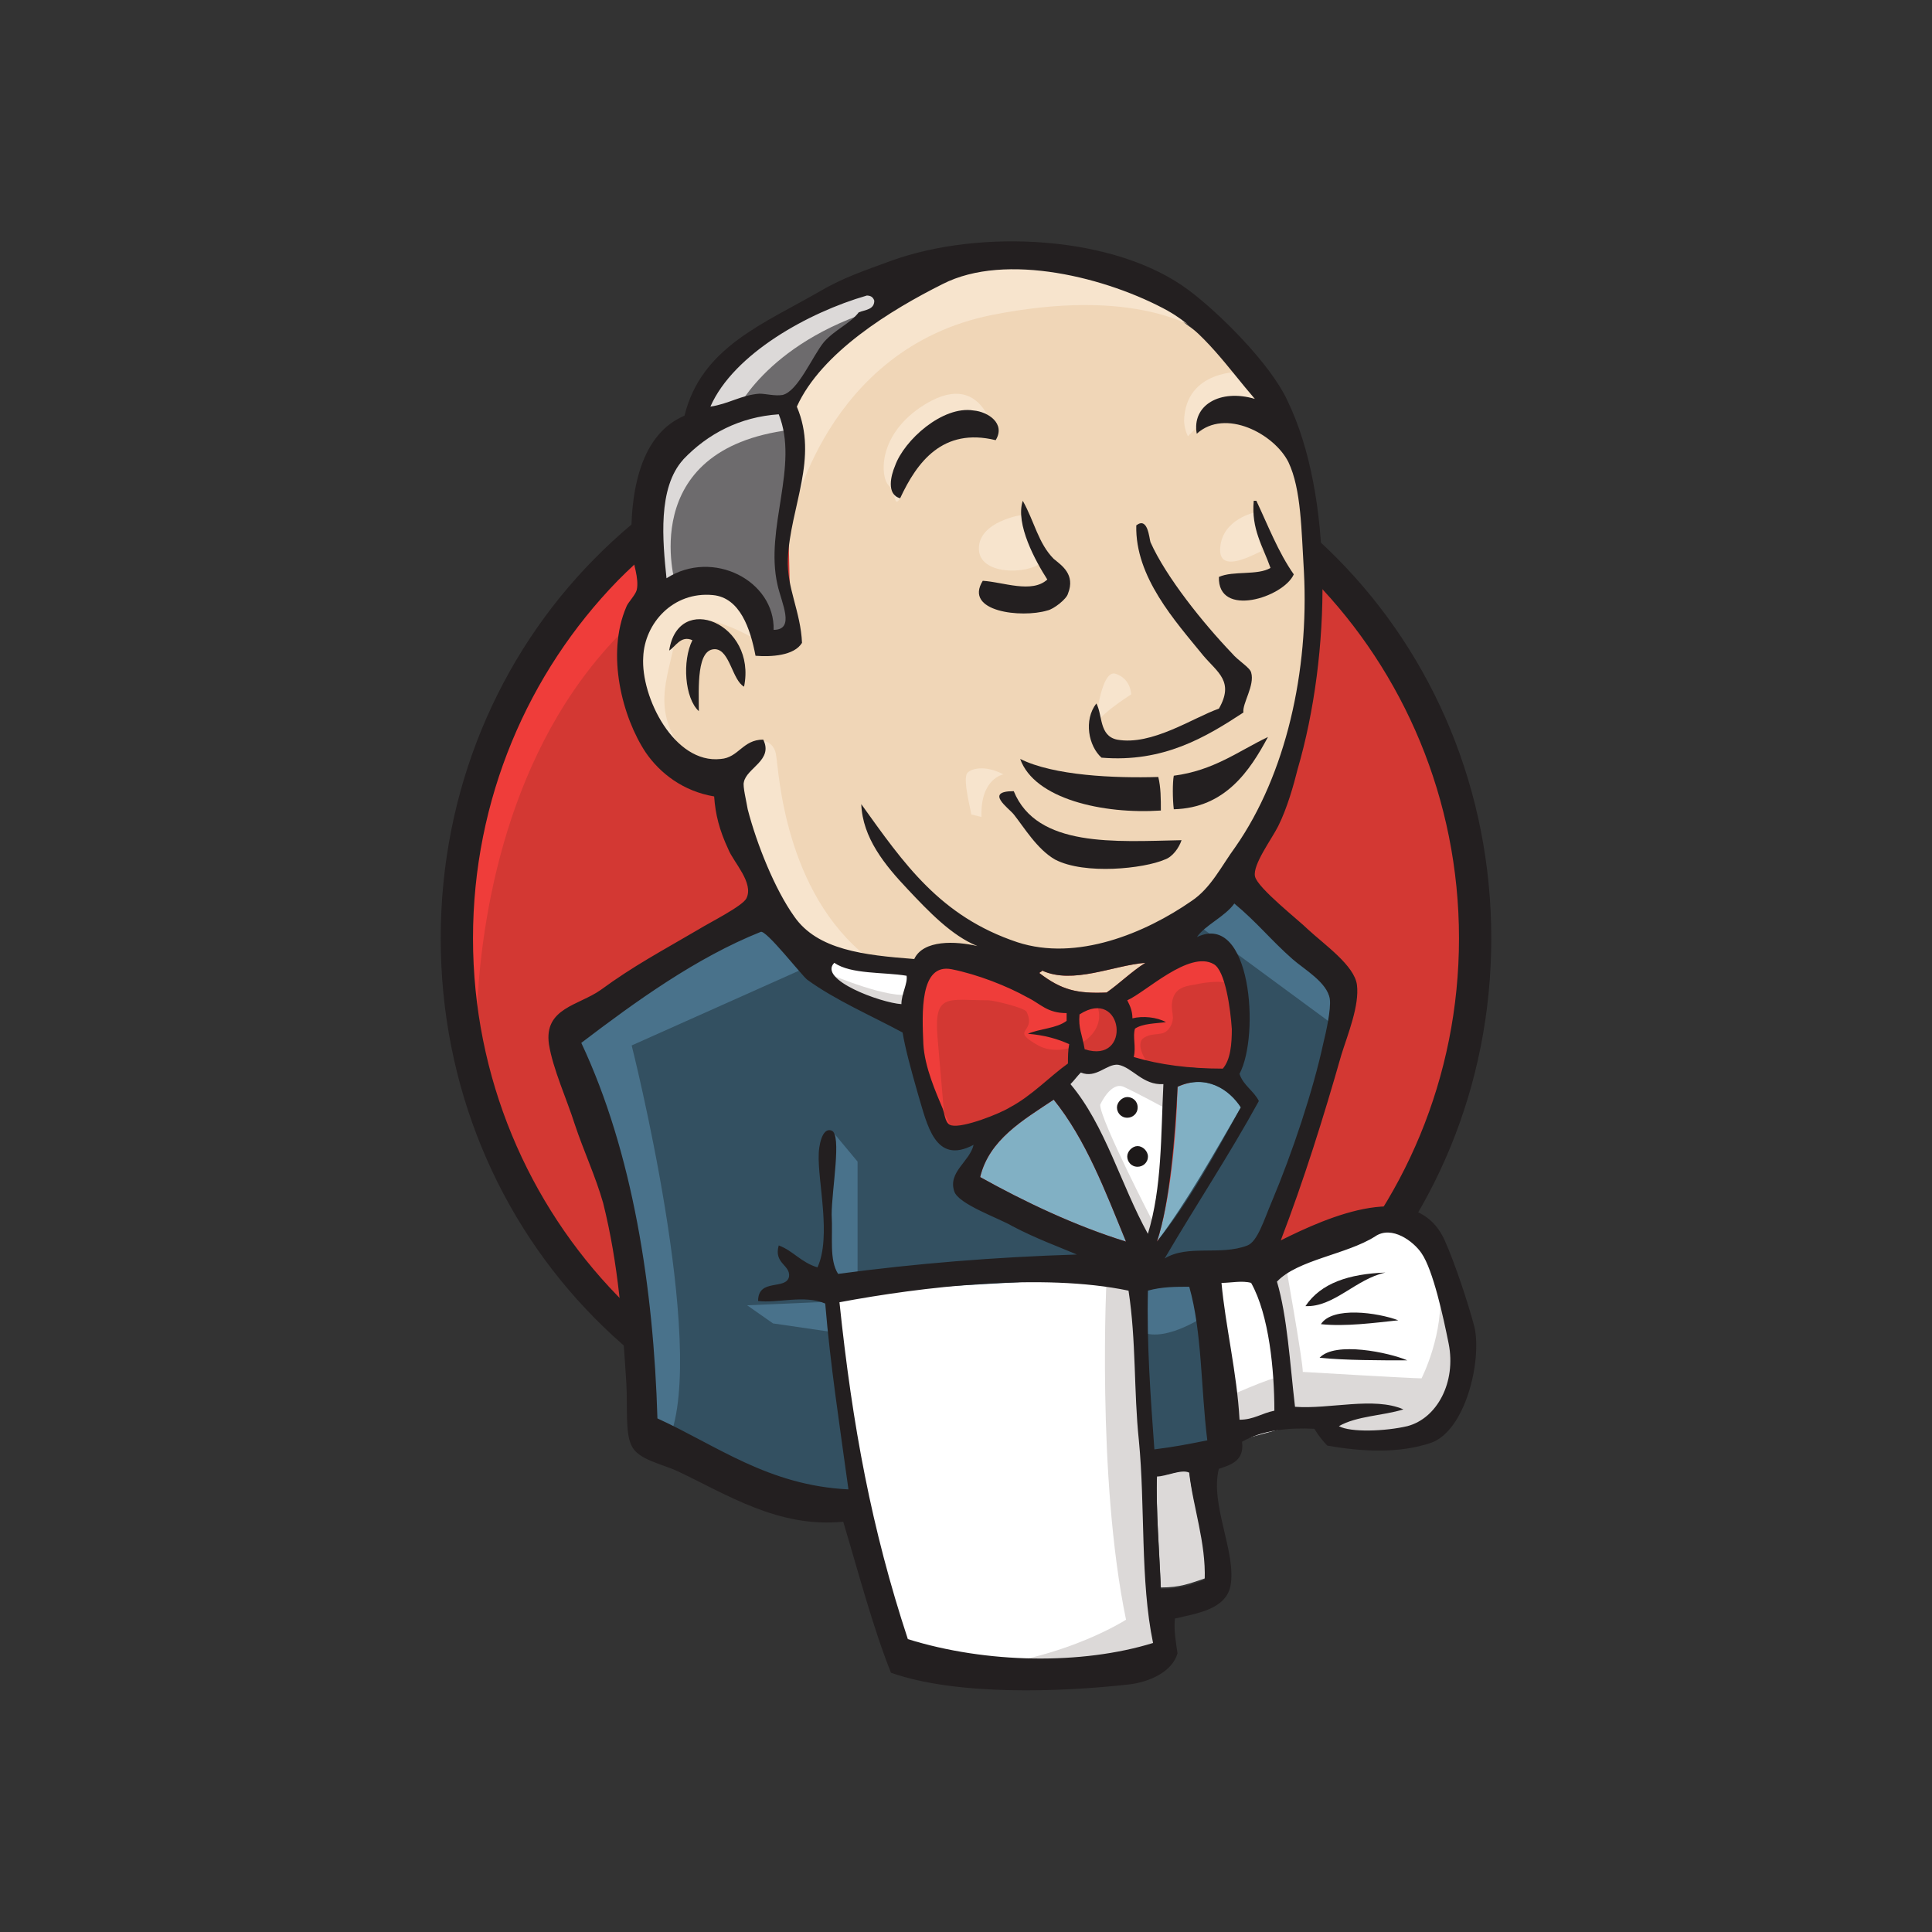 <?xml version="1.0" encoding="UTF-8" standalone="no"?>
<svg
   xmlns:dc="http://purl.org/dc/elements/1.1/"
   xmlns:cc="http://creativecommons.org/ns#"
   xmlns:rdf="http://www.w3.org/1999/02/22-rdf-syntax-ns#"
   xmlns:svg="http://www.w3.org/2000/svg"
   xmlns="http://www.w3.org/2000/svg"
   xmlns:sodipodi="http://sodipodi.sourceforge.net/DTD/sodipodi-0.dtd"
   xmlns:inkscape="http://www.inkscape.org/namespaces/inkscape"
   width="400"
   height="400"
   viewBox="0 0 105.833 105.833"
   version="1.1"
   id="svg634"
   inkscape:version="1.0.1 (1.0.1+r73)"
   sodipodi:docname="icon.svg"
   inkscape:export-filename="/home/john/Downloads/jenkins-icon.png"
   inkscape:export-xdpi="48"
   inkscape:export-ydpi="48">
  <rect x="0" y="0" width="105.833" height="105.833" fill="#333333" stroke="none"/>
  <defs
     id="defs628" />
  <sodipodi:namedview
     id="base"
     pagecolor="#ffffff"
     bordercolor="#666666"
     borderopacity="1.0"
     inkscape:pageopacity="0.0"
     inkscape:pageshadow="2"
     inkscape:zoom="0.7"
     inkscape:cx="59.999996"
     inkscape:cy="274.28571"
     inkscape:document-units="mm"
     inkscape:current-layer="layer1"
     showgrid="false"
     units="px"
     inkscape:pagecheckerboard="true"
     inkscape:window-width="1920"
     inkscape:window-height="977"
     inkscape:window-x="0"
     inkscape:window-y="34"
     inkscape:window-maximized="1"
     inkscape:document-rotation="0" />
  <g
     inkscape:label="Layer 1"
     inkscape:groupmode="layer"
     id="layer1"
     transform="translate(0,-164.708)">
    <g
       id="g946"
       transform="matrix(2.672,0,0,2.672,-51.11,-504.265)">
      <path
         id="XMLID_3_"
         class="st0"
         d="m 49.356,269.574 c 0,5.9 -4.683,10.663 -10.425,10.663 -5.768,0 -10.425,-4.789 -10.425,-10.663 0,-5.9 4.683,-10.689 10.425,-10.689 5.768,0 10.425,4.789 10.425,10.689"
         inkscape:connector-curvature="0"
         style="fill:#d33833;stroke-width:0.265" />
      <path
         id="XMLID_4_"
         class="st1"
         d="m 28.904,272.22 c 0,0 -0.767,-11.139 9.499,-11.456 l -0.714,-1.191 -5.556,1.879 -1.587,1.826 -1.402,2.672 -0.794,3.096 0.238,2.064"
         inkscape:connector-curvature="0"
         style="fill:#ef3d3a;stroke-width:0.265" />
      <path
         id="XMLID_7_"
         class="st2"
         d="m 31.788,262.272 c -1.826,1.879 -2.963,4.471 -2.963,7.329 0,2.857 1.138,5.45 2.963,7.329 1.826,1.879 4.366,3.016 7.144,3.016 2.805,0 5.318,-1.164 7.144,-3.016 1.826,-1.879 2.963,-4.471 2.963,-7.329 0,-2.857 -1.138,-5.45 -2.963,-7.329 -1.826,-1.879 -4.366,-3.016 -7.144,-3.016 -2.805,0 -5.318,1.164 -7.144,3.016 z m -0.476,15.108 c -1.958,-1.984 -3.149,-4.736 -3.149,-7.779 0,-3.043 1.191,-5.794 3.149,-7.779 1.958,-1.984 4.63,-3.228 7.62,-3.228 2.963,0 5.662,1.244 7.62,3.228 1.958,1.984 3.149,4.736 3.149,7.779 0,3.043 -1.191,5.794 -3.149,7.779 -1.958,1.984 -4.63,3.228 -7.62,3.228 -2.99,0 -5.662,-1.244 -7.62,-3.228"
         inkscape:connector-curvature="0"
         style="fill:#231f20;stroke-width:0.265" />
      <polyline
         id="XMLID_8_"
         class="st3"
         points="124.8,248.2 118.8,249.1 110.7,250 105.4,250.1 100.3,250 96.4,248.8 92.9,245    90.2,237.4 89.6,235.7 86,234.5 83.9,231.1 82.4,226.1 84.1,221.7 88,220.4 91.1,221.9 92.6,225.2 94.4,224.9 95,224.1 94.4,220.7    94.3,216.3 95.2,210.3 95.1,206.9 97.9,202.5 102.7,199 111.1,195.4 120.4,196.8 128.5,202.7 132.3,208.7 134.7,213 135.3,223.8    133.5,233.2 130.2,241.4 127,245.8  "
         style="fill:#f0d6b7"
         transform="matrix(0.265,0,0,0.265,10.304,203.958)" />
      <polyline
         id="XMLID_9_"
         class="st4"
         points="119.7,274.2 98.2,275.1 98.2,278.7 100,291.3 99.1,292.4 84.1,287.3 83,285.5    81.5,268.5 78,258.3 77.3,255.8 89.3,247.6 93.1,246.1 96.4,250.1 99.2,252.7 102.5,253.7 104,254.2 105.8,262 107.2,263.7    110.7,262.5 108.2,267.1 121.3,273.3 119.7,274.2  "
         style="fill:#335061"
         transform="matrix(0.265,0,0,0.265,10.304,203.958)" />
      <polyline
         id="XMLID_10_"
         class="st5"
         points="84.1,221.7 88,220.4 91.1,221.9 92.6,225.2 94.4,224.9 94.9,223.1 94,219.6    94.9,211.4 94.1,206.9 96.8,203.7 102.7,199 101,196.8 92.8,200.8 89.3,203.6 87.4,207.8 84.4,211.8 83.5,216.6 84.1,221.7  "
         style="fill:#6d6b6d"
         transform="matrix(0.265,0,0,0.265,10.304,203.958)" />
      <path
         id="XMLID_11_"
         class="st6"
         d="m 34.169,258.885 c 0,0 0.609,-1.482 2.99,-2.196 2.381,-0.714 0.132,-0.529 0.132,-0.529 l -2.593,1.005 -1.005,1.005 -0.45,0.794 0.926,-0.079"
         inkscape:connector-curvature="0"
         style="fill:#dcd9d8;stroke-width:0.265" />
      <path
         id="XMLID_12_"
         class="st6"
         d="m 32.978,262.351 c 0,0 -0.847,-2.778 2.355,-3.175 l -0.132,-0.476 -2.196,0.529 -0.635,2.064 0.159,1.349 0.45,-0.291"
         inkscape:connector-curvature="0"
         style="fill:#dcd9d8;stroke-width:0.265" />
      <path
         id="XMLID_13_"
         class="st7"
         d="m 34.248,266.055 0.529,-0.503 c 0,0 0.238,0.026 0.265,0.318 0.053,0.291 0.159,2.778 1.879,4.128 0.159,0.132 -1.27,-0.212 -1.27,-0.212 l -1.27,-1.984"
         inkscape:connector-curvature="0"
         style="fill:#f7e4cd;stroke-width:0.265" />
      <path
         id="XMLID_14_"
         class="st7"
         d="m 41.577,265.288 c 0,0 0.106,-1.217 0.423,-1.111 0.318,0.106 0.318,0.423 0.318,0.423 0,0 -0.794,0.503 -0.741,0.688"
         inkscape:connector-curvature="0"
         style="fill:#f7e4cd;stroke-width:0.265" />
      <path
         id="XMLID_15_"
         class="st7"
         d="m 44.858,260.869 c 0,0 -0.661,0.132 -0.714,0.714 -0.053,0.582 0.714,0.132 0.847,0.079"
         inkscape:connector-curvature="0"
         style="fill:#f7e4cd;stroke-width:0.265" />
      <path
         id="XMLID_16_"
         class="st7"
         d="m 40.069,260.922 c 0,0 -0.873,0.132 -0.873,0.688 0,0.556 1.005,0.529 1.27,0.291"
         inkscape:connector-curvature="0"
         style="fill:#f7e4cd;stroke-width:0.265" />
      <path
         id="XMLID_17_"
         class="st7"
         d="m 34.645,263.489 c 0,0 -1.508,-0.926 -1.667,-0.053 -0.159,0.873 -0.529,1.508 0.238,2.434 l -0.529,-0.159 -0.476,-1.244 -0.159,-1.191 0.926,-0.953 1.032,0.079 0.609,0.476 0.026,0.609"
         inkscape:connector-curvature="0"
         style="fill:#f7e4cd;stroke-width:0.265" />
      <path
         id="XMLID_18_"
         class="st7"
         d="m 35.36,261.002 c 0,0 0.688,-3.493 4.101,-4.18 2.805,-0.556 4.286,0.132 4.842,0.767 0,0 -2.514,-2.99 -4.895,-2.064 -2.381,0.926 -4.128,2.593 -4.101,3.651 0.079,1.826 0.053,1.826 0.053,1.826"
         inkscape:connector-curvature="0"
         style="fill:#f7e4cd;stroke-width:0.265" />
      <path
         id="XMLID_19_"
         class="st7"
         d="m 44.594,257.986 c 0,0 -1.164,-0.053 -1.191,1.005 0,0 0,0.159 0.079,0.318 0,0 0.926,-1.032 1.482,-0.476"
         inkscape:connector-curvature="0"
         style="fill:#f7e4cd;stroke-width:0.265" />
      <path
         id="XMLID_20_"
         class="st7"
         d="m 39.54,259.388 c 0,0 -0.212,-1.587 -1.561,-0.661 -0.873,0.609 -0.794,1.429 -0.635,1.587 0.159,0.159 0.106,0.476 0.238,0.265 0.132,-0.212 0.079,-0.926 0.529,-1.138 0.423,-0.185 1.164,-0.423 1.429,-0.053"
         inkscape:connector-curvature="0"
         style="fill:#f7e4cd;stroke-width:0.265" />
      <path
         id="XMLID_21_"
         class="st8"
         d="m 35.809,270.13 -3.731,1.667 c 0,0 1.561,6.165 0.767,8.07 l -0.556,-0.212 -0.053,-2.355 -1.032,-4.445 -0.45,-1.244 3.889,-2.619 1.164,1.138"
         inkscape:connector-curvature="0"
         style="fill:#49728b;stroke-width:0.265" />
      <path
         id="XMLID_22_"
         class="st8"
         d="m 36.18,273.543 0.529,0.635 v 2.381 h -0.635 c 0,0 -0.079,-1.667 -0.079,-1.879 0,-0.212 0.079,-0.926 0.079,-0.926"
         inkscape:connector-curvature="0"
         style="fill:#49728b;stroke-width:0.265" />
      <polyline
         id="XMLID_23_"
         class="st8"
         points="97.9,275.8 91.1,276.1 93.1,277.5 97.9,278.2  "
         style="fill:#49728b"
         transform="matrix(0.265,0,0,0.265,10.304,203.958)" />
      <polyline
         id="XMLID_24_"
         class="st4"
         points="121,274.3 126.6,274.2 127.9,288 122.2,288.8 121,274.3  "
         style="fill:#335061"
         transform="matrix(0.265,0,0,0.265,10.304,203.958)" />
      <path
         id="XMLID_25_"
         class="st4"
         d="m 42.715,276.533 2.223,-0.132 c 0,0 0.926,-2.302 0.926,-2.434 0,-0.132 0.794,-3.334 0.794,-3.334 l -1.799,-1.879 -0.37,-0.318 -0.953,0.953 v 3.704 l -0.82,3.44"
         inkscape:connector-curvature="0"
         style="fill:#335061;stroke-width:0.265" />
      <path
         id="XMLID_26_"
         class="st8"
         d="m 43.721,276.268 -1.402,0.291 0.212,1.111 c 0.529,0.238 1.402,-0.397 1.402,-0.397"
         inkscape:connector-curvature="0"
         style="fill:#49728b;stroke-width:0.265" />
      <polyline
         id="XMLID_27_"
         class="st8"
         points="126.4,247 137,254.8 137.3,251.2 129.3,243.8 126.4,247  "
         style="fill:#49728b"
         transform="matrix(0.265,0,0,0.265,10.304,203.958)" />
      <polyline
         id="XMLID_28_"
         class="st9"
         points="103.1,303.9 100,291.3 98.4,282 98.2,275.1 112.3,274.3 121,274.3 120.2,290.1    121.6,302.3 121.4,304.5 110,305.4 103.1,303.9  "
         style="fill:#ffffff"
         transform="matrix(0.265,0,0,0.265,10.304,203.958)" />
      <path
         id="XMLID_29_"
         class="st6"
         d="m 41.816,276.506 c 0,0 -0.212,4.128 0.397,7.064 0,0 -1.191,0.767 -2.937,0.953 l 3.334,-0.132 0.397,-0.238 -0.476,-6.509 -0.132,-1.402"
         inkscape:connector-curvature="0"
         style="fill:#dcd9d8;stroke-width:0.265" />
      <polyline
         id="XMLID_30_"
         class="st9"
         points="128.2,286.8 134.1,285.2 145.2,284.6 146.8,279.4 143.8,270.6 140.4,270.1    135.6,271.6 130.9,273.9 128.5,273.4 126.6,274.2  "
         style="fill:#ffffff"
         transform="matrix(0.265,0,0,0.265,10.304,203.958)" />
      <path
         id="XMLID_31_"
         class="st6"
         d="m 44.197,279.046 c 0,0 1.032,-0.476 1.191,-0.45 l -0.45,-2.196 0.529,-0.212 c 0,0 0.37,2.064 0.37,2.302 0,0 2.223,0.132 2.434,0.132 0,0 0.476,-0.926 0.37,-1.879 l 0.45,1.27 0.053,0.714 -0.635,0.953 -0.714,0.159 -1.191,-0.053 -0.397,-0.529 -1.402,0.212 -0.45,0.159"
         inkscape:connector-curvature="0"
         style="fill:#dcd9d8;stroke-width:0.265" />
      <path
         id="XMLID_32_"
         class="st9"
         d="m 42.636,276.215 -0.873,-2.223 -0.926,-1.323 c 0,0 0.212,-0.556 0.476,-0.556 0.291,0 0.926,0 0.926,0 l 0.873,0.318 -0.079,1.482 -0.397,2.302"
         inkscape:connector-curvature="0"
         style="fill:#ffffff;stroke-width:0.265" />
      <path
         id="XMLID_33_"
         class="st6"
         d="m 42.794,275.474 c 0,0 -1.111,-2.143 -1.111,-2.461 0,0 0.212,-0.476 0.476,-0.37 0.291,0.132 0.873,0.45 0.873,0.45 v -0.767 l -1.349,-0.291 -0.926,0.132 1.561,3.651 0.318,0.053"
         inkscape:connector-curvature="0"
         style="fill:#dcd9d8;stroke-width:0.265" />
      <polyline
         id="XMLID_34_"
         class="st9"
         points="104.4,250.4 100.3,250 96.4,248.8 96.4,250.1 98.3,252.2 104.3,254.9  "
         style="fill:#ffffff"
         transform="matrix(0.265,0,0,0.265,10.304,203.958)" />
      <path
         id="XMLID_35_"
         class="st6"
         d="m 36.153,270.342 c 0,0 1.244,0.529 1.64,0.397 l 0.026,0.476 -1.111,-0.238 -0.688,-0.476 0.132,-0.159"
         inkscape:connector-curvature="0"
         style="fill:#dcd9d8;stroke-width:0.265" />
      <path
         id="XMLID_36_"
         class="st0"
         d="m 44.223,272.273 c -0.661,-0.026 -1.296,-0.106 -1.826,-0.238 0.026,-0.212 -0.026,-0.423 0.026,-0.582 0.159,-0.106 0.397,-0.106 0.635,-0.132 -0.185,-0.106 -0.476,-0.132 -0.688,-0.079 0,-0.159 -0.079,-0.238 -0.106,-0.37 0.37,-0.132 1.27,-1.032 1.773,-0.741 0.238,0.132 0.344,0.926 0.37,1.323 -0.026,0.318 -0.053,0.635 -0.185,0.82"
         inkscape:connector-curvature="0"
         style="fill:#d33833;stroke-width:0.265" />
      <path
         id="XMLID_37_"
         class="st0"
         d="m 44.223,272.273 v -0.106 c -0.661,-0.026 -1.27,-0.106 -1.799,-0.238 l -0.026,0.079 0.106,0.026 c 0,-0.053 0,-0.106 0,-0.159 0,-0.106 0,-0.185 0,-0.265 0,-0.053 0,-0.106 0.026,-0.132 l -0.079,-0.026 0.053,0.079 c 0.053,-0.026 0.132,-0.053 0.238,-0.079 0.106,-0.026 0.212,-0.026 0.344,-0.026 l 0.318,-0.026 -0.291,-0.132 c -0.159,-0.079 -0.318,-0.106 -0.503,-0.106 -0.079,0 -0.159,0 -0.238,0.026 l 0.026,0.106 h 0.106 c 0,-0.079 -0.026,-0.159 -0.053,-0.238 -0.026,-0.053 -0.053,-0.106 -0.079,-0.159 l -0.079,0.026 0.026,0.079 c 0.106,-0.026 0.212,-0.106 0.318,-0.185 0.185,-0.132 0.397,-0.265 0.609,-0.397 0.212,-0.132 0.423,-0.212 0.582,-0.212 0.079,0 0.132,0.026 0.185,0.053 v 0 c 0.026,0 0.026,0.026 0.053,0.053 0.026,0.053 0.079,0.132 0.106,0.238 0.106,0.291 0.132,0.714 0.159,0.979 0,0.026 0,0.079 0,0.106 0,0.132 0,0.265 -0.026,0.37 -0.026,0.106 -0.053,0.212 -0.106,0.265 h 0.026 v -0.106 0.106 l 0.079,0.053 c 0.079,-0.079 0.106,-0.212 0.132,-0.344 0.026,-0.132 0.053,-0.265 0.053,-0.423 0,-0.053 0,-0.079 0,-0.132 0,-0.212 -0.053,-0.503 -0.106,-0.767 -0.026,-0.132 -0.079,-0.265 -0.106,-0.37 -0.026,-0.053 -0.053,-0.106 -0.079,-0.159 -0.026,-0.053 -0.079,-0.079 -0.106,-0.106 v 0 c -0.079,-0.053 -0.185,-0.079 -0.291,-0.079 -0.159,0 -0.291,0.053 -0.45,0.106 -0.238,0.106 -0.45,0.265 -0.661,0.397 -0.106,0.079 -0.185,0.132 -0.265,0.185 -0.079,0.053 -0.159,0.079 -0.212,0.106 l -0.079,0.026 0.026,0.079 c 0.026,0.079 0.053,0.132 0.079,0.185 0.026,0.053 0.026,0.106 0.026,0.159 v 0.106 l 0.106,-0.026 c 0.053,-0.026 0.132,-0.026 0.212,-0.026 0.159,0 0.318,0.026 0.423,0.106 l 0.053,-0.079 v -0.106 c -0.106,0 -0.238,0.026 -0.344,0.026 -0.106,0.026 -0.238,0.053 -0.318,0.106 l -0.026,0.026 v 0.026 c -0.026,0.053 -0.026,0.132 -0.026,0.185 0,0.106 0,0.185 0,0.265 0,0.053 0,0.079 0,0.132 l -0.026,0.079 0.079,0.026 c 0.556,0.159 1.164,0.238 1.852,0.265 h 0.053 l 0.026,-0.026 z"
         inkscape:connector-curvature="0"
         style="fill:#d33833;stroke-width:0.265" />
      <path
         id="XMLID_38_"
         class="st0"
         d="m 40.995,271.162 c 0,0.053 0,0.106 0,0.159 -0.212,0.132 -0.556,0.132 -0.794,0.265 0.344,0.026 0.609,0.106 0.847,0.212 0,0.132 0,0.265 -0.026,0.397 -0.397,0.265 -0.741,0.661 -1.191,0.9 -0.212,0.106 -0.979,0.423 -1.191,0.37 -0.132,-0.026 -0.132,-0.185 -0.185,-0.344 -0.106,-0.318 -0.37,-0.847 -0.397,-1.323 -0.026,-0.609 -0.079,-1.64 0.582,-1.535 0.529,0.106 1.164,0.344 1.561,0.582 0.265,0.106 0.397,0.291 0.794,0.318"
         inkscape:connector-curvature="0"
         style="fill:#d33833;stroke-width:0.265" />
      <path
         id="XMLID_39_"
         class="st0"
         d="m 40.995,271.162 h -0.106 c 0,0.053 0,0.106 0,0.159 h 0.106 l -0.053,-0.079 c -0.079,0.053 -0.212,0.079 -0.344,0.132 -0.132,0.026 -0.291,0.053 -0.423,0.132 l -0.318,0.159 0.37,0.026 c 0.318,0.026 0.582,0.079 0.794,0.212 l 0.053,-0.079 h -0.106 c 0,0.132 0,0.265 -0.026,0.397 h 0.106 l -0.053,-0.079 c -0.212,0.132 -0.397,0.291 -0.582,0.476 -0.185,0.159 -0.397,0.318 -0.609,0.423 -0.079,0.053 -0.291,0.132 -0.529,0.212 -0.106,0.026 -0.212,0.079 -0.318,0.106 -0.106,0.026 -0.185,0.053 -0.238,0.053 -0.026,0 -0.026,0 -0.053,0 -0.026,0 -0.026,0 -0.026,-0.026 -0.026,-0.026 -0.026,-0.053 -0.053,-0.106 -0.026,-0.053 -0.026,-0.106 -0.053,-0.159 v 0 c -0.053,-0.159 -0.159,-0.37 -0.238,-0.609 -0.079,-0.238 -0.132,-0.476 -0.159,-0.688 0,-0.159 -0.026,-0.318 -0.026,-0.503 0,-0.238 0.026,-0.503 0.079,-0.688 0.026,-0.079 0.079,-0.159 0.132,-0.185 0.053,-0.053 0.106,-0.053 0.185,-0.053 0.026,0 0.053,0 0.079,0 0.529,0.106 1.138,0.344 1.535,0.556 0.106,0.053 0.212,0.132 0.344,0.212 0.132,0.079 0.265,0.132 0.476,0.132 l 0.053,-0.132 h -0.106 0.106 v -0.106 c -0.185,-0.026 -0.291,-0.053 -0.397,-0.106 -0.106,-0.053 -0.212,-0.132 -0.344,-0.212 -0.423,-0.238 -1.058,-0.476 -1.614,-0.582 -0.053,0 -0.079,0 -0.132,0 -0.132,0 -0.238,0.053 -0.318,0.106 -0.132,0.106 -0.185,0.265 -0.212,0.45 -0.026,0.185 -0.053,0.37 -0.053,0.582 0,0.185 0,0.344 0.026,0.503 0,0.265 0.079,0.529 0.159,0.741 0.079,0.238 0.185,0.45 0.238,0.609 v 0 c 0.026,0.079 0.026,0.159 0.079,0.212 0.026,0.026 0.026,0.079 0.079,0.106 0.026,0.026 0.079,0.053 0.132,0.079 0.026,0 0.053,0 0.079,0 0.079,0 0.185,-0.026 0.291,-0.053 0.159,-0.053 0.344,-0.106 0.503,-0.159 0.159,-0.053 0.291,-0.132 0.37,-0.159 0.238,-0.132 0.45,-0.291 0.635,-0.45 0.185,-0.159 0.37,-0.318 0.556,-0.45 l 0.026,-0.026 v -0.053 c 0,-0.132 0,-0.265 0.026,-0.397 v -0.053 l -0.053,-0.026 c -0.238,-0.132 -0.529,-0.212 -0.873,-0.212 v 0.106 l 0.053,0.079 c 0.106,-0.053 0.238,-0.079 0.37,-0.106 0.132,-0.026 0.291,-0.079 0.423,-0.159 l 0.053,-0.026 v -0.053 c 0,-0.053 0,-0.106 0,-0.159 v -0.079 h -0.079 z"
         inkscape:connector-curvature="0"
         style="fill:#d33833;stroke-width:0.265" />
      <path
         id="XMLID_40_"
         class="st0"
         d="m 41.366,271.903 c -0.053,-0.344 -0.132,-0.423 -0.106,-0.714 0.9,-0.609 1.085,1.005 0.106,0.714"
         inkscape:connector-curvature="0"
         style="fill:#d33833;stroke-width:0.265" />
      <path
         id="XMLID_41_"
         class="st0"
         d="m 41.366,271.903 0.106,-0.026 c -0.026,-0.159 -0.053,-0.238 -0.079,-0.344 -0.026,-0.079 -0.026,-0.159 -0.026,-0.238 0,-0.026 0,-0.079 0,-0.106 h -0.106 l 0.053,0.079 c 0.132,-0.079 0.238,-0.106 0.318,-0.106 0.053,0 0.079,0 0.132,0.026 0.053,0.026 0.079,0.079 0.132,0.132 0.026,0.053 0.053,0.132 0.053,0.185 0,0.106 -0.026,0.185 -0.079,0.238 -0.053,0.053 -0.132,0.106 -0.238,0.106 -0.053,0 -0.132,0 -0.185,-0.026 l -0.079,0.079 0.106,-0.026 -0.106,0.026 -0.026,0.079 c 0.079,0.026 0.185,0.053 0.265,0.053 0.159,0 0.318,-0.079 0.397,-0.185 0.079,-0.106 0.132,-0.238 0.132,-0.37 0,-0.132 -0.026,-0.265 -0.106,-0.37 -0.053,-0.053 -0.079,-0.106 -0.159,-0.132 -0.053,-0.026 -0.132,-0.053 -0.212,-0.053 -0.132,0 -0.265,0.053 -0.423,0.159 l -0.026,0.026 v 0.053 c 0,0.053 0,0.079 0,0.132 0,0.106 0.026,0.212 0.026,0.291 0.026,0.079 0.053,0.185 0.079,0.318 v 0.053 l 0.053,0.026 z"
         inkscape:connector-curvature="0"
         style="fill:#d33833;stroke-width:0.265" />
      <path
         id="XMLID_42_"
         class="st1"
         d="m 42.662,272.167 c 0,0 -0.291,-0.397 -0.079,-0.529 0.212,-0.132 0.397,0 0.529,-0.212 0.132,-0.212 0,-0.318 0.053,-0.556 0.053,-0.238 0.238,-0.291 0.45,-0.318 0.212,-0.053 0.767,-0.132 0.847,0.079 l -0.238,-0.714 -0.476,-0.159 -1.508,0.873 -0.079,0.45 v 0.873"
         inkscape:connector-curvature="0"
         style="fill:#ef3d3a;stroke-width:0.265" />
      <path
         id="XMLID_43_"
         class="st1"
         d="m 38.508,273.49 c -0.053,-0.609 -0.106,-1.244 -0.159,-1.852 -0.079,-0.926 0.212,-0.767 1.032,-0.767 0.132,0 0.767,0.159 0.794,0.238 0.212,0.45 -0.37,0.344 0.238,0.688 0.529,0.291 1.429,-0.159 1.217,-0.794 -0.106,-0.132 -0.609,-0.053 -0.794,-0.132 -0.318,-0.159 -0.609,-0.318 -0.926,-0.476 -0.397,-0.212 -1.296,-0.503 -1.72,-0.212 -1.058,0.714 0.079,2.54 0.45,3.307"
         inkscape:connector-curvature="0"
         style="fill:#ef3d3a;stroke-width:0.265" />
      <path
         id="XMLID_44_"
         class="st2"
         d="m 39.54,259.388 c -1.085,-0.265 -1.614,0.45 -1.958,1.191 -0.291,-0.079 -0.185,-0.476 -0.106,-0.661 0.185,-0.529 0.979,-1.244 1.614,-1.138 0.291,0.026 0.661,0.265 0.45,0.609"
         inkscape:connector-curvature="0"
         style="fill:#231f20;stroke-width:0.265" />
      <path
         id="XMLID_45_"
         class="st2"
         d="m 44.832,260.631 c 0.026,0 0.026,0 0.053,0 0.238,0.503 0.45,1.058 0.767,1.508 -0.212,0.476 -1.561,0.9 -1.535,0.053 0.291,-0.132 0.794,-0.026 1.058,-0.185 -0.159,-0.45 -0.397,-0.794 -0.344,-1.376"
         inkscape:connector-curvature="0"
         style="fill:#231f20;stroke-width:0.265" />
      <path
         id="XMLID_46_"
         class="st2"
         d="m 40.096,260.631 c 0.238,0.423 0.318,0.873 0.635,1.191 0.159,0.132 0.45,0.318 0.291,0.714 -0.026,0.106 -0.291,0.318 -0.423,0.344 -0.529,0.159 -1.72,0.026 -1.323,-0.609 0.423,0.026 1.005,0.265 1.323,-0.026 -0.238,-0.37 -0.661,-1.138 -0.503,-1.614"
         inkscape:connector-curvature="0"
         style="fill:#231f20;stroke-width:0.265" />
      <path
         id="XMLID_47_"
         class="st2"
         d="m 44.62,264.971 c -0.767,0.503 -1.64,1.032 -2.91,0.926 -0.265,-0.238 -0.37,-0.767 -0.106,-1.111 0.132,0.238 0.053,0.661 0.423,0.741 0.714,0.132 1.561,-0.45 2.09,-0.635 0.318,-0.556 -0.026,-0.741 -0.318,-1.085 -0.582,-0.714 -1.402,-1.614 -1.376,-2.672 0.238,-0.185 0.265,0.265 0.291,0.344 0.318,0.714 1.085,1.667 1.667,2.275 0.132,0.159 0.37,0.291 0.397,0.397 0.079,0.265 -0.185,0.635 -0.159,0.82"
         inkscape:connector-curvature="0"
         style="fill:#231f20;stroke-width:0.265" />
      <path
         id="XMLID_48_"
         class="st2"
         d="m 34.381,264.441 c -0.238,-0.132 -0.291,-0.741 -0.582,-0.767 -0.397,-0.026 -0.344,0.794 -0.344,1.27 -0.291,-0.265 -0.344,-1.032 -0.132,-1.455 -0.238,-0.106 -0.344,0.132 -0.476,0.212 0.185,-1.217 1.799,-0.556 1.535,0.741"
         inkscape:connector-curvature="0"
         style="fill:#231f20;stroke-width:0.265" />
      <path
         id="XMLID_49_"
         class="st2"
         d="m 45.123,265.473 c -0.37,0.688 -0.873,1.455 -1.931,1.482 -0.026,-0.212 -0.026,-0.556 0,-0.688 0.82,-0.106 1.323,-0.503 1.931,-0.794"
         inkscape:connector-curvature="0"
         style="fill:#231f20;stroke-width:0.265" />
      <path
         id="XMLID_50_"
         class="st2"
         d="m 40.043,265.923 c 0.688,0.344 1.931,0.397 2.831,0.37 0.053,0.212 0.053,0.45 0.053,0.688 -1.191,0.079 -2.593,-0.238 -2.884,-1.058"
         inkscape:connector-curvature="0"
         style="fill:#231f20;stroke-width:0.265" />
      <path
         id="XMLID_51_"
         class="st2"
         d="m 39.911,266.584 c 0.476,1.164 2.09,1.032 3.44,1.005 -0.053,0.159 -0.185,0.344 -0.344,0.397 -0.423,0.185 -1.64,0.318 -2.249,0 -0.37,-0.212 -0.635,-0.661 -0.847,-0.926 -0.106,-0.132 -0.609,-0.476 0,-0.476"
         inkscape:connector-curvature="0"
         style="fill:#231f20;stroke-width:0.265" />
      <path
         id="XMLID_52_"
         class="st10"
         d="m 44.567,273.067 c -0.556,0.953 -1.085,1.905 -1.72,2.752 0.265,-0.794 0.397,-2.143 0.423,-3.175 0.582,-0.265 1.058,0.053 1.296,0.423"
         inkscape:connector-curvature="0"
         style="fill:#81b0c4;stroke-width:0.265" />
      <path
         id="XMLID_53_"
         class="st2"
         d="m 47.531,276.453 c -0.609,0.132 -1.058,0.714 -1.64,0.688 0.318,-0.476 0.9,-0.661 1.64,-0.688"
         inkscape:connector-curvature="0"
         style="fill:#231f20;stroke-width:0.265" />
      <path
         id="XMLID_54_"
         class="st2"
         d="m 47.795,277.432 c -0.503,0.053 -1.085,0.132 -1.587,0.079 0.238,-0.37 1.164,-0.238 1.587,-0.079"
         inkscape:connector-curvature="0"
         style="fill:#231f20;stroke-width:0.265" />
      <path
         id="XMLID_55_"
         class="st2"
         d="m 47.98,278.253 c -0.556,0 -1.27,0 -1.799,-0.053 0.318,-0.344 1.429,-0.106 1.799,0.053"
         inkscape:connector-curvature="0"
         style="fill:#231f20;stroke-width:0.265" />
      <path
         id="XMLID_56_"
         class="st6"
         d="m 43.509,280.528 c 0.079,0.714 0.37,1.429 0.318,2.196 -0.318,0.106 -0.503,0.185 -0.9,0.185 -0.026,-0.661 -0.106,-1.667 -0.079,-2.302 0.185,0.026 0.503,-0.132 0.661,-0.079"
         inkscape:connector-curvature="0"
         style="fill:#dcd9d8;stroke-width:0.265" />
      <path
         id="XMLID_57_"
         class="st3"
         d="m 42.609,270.103 c -0.291,0.185 -0.529,0.423 -0.794,0.609 -0.609,0.026 -0.926,-0.053 -1.376,-0.397 0,-0.026 0.053,-0.026 0.053,-0.053 0.635,0.291 1.455,-0.106 2.117,-0.159"
         inkscape:connector-curvature="0"
         style="fill:#f0d6b7;stroke-width:0.265" />
      <path
         id="XMLID_58_"
         class="st10"
         d="m 39.223,274.496 c 0.185,-0.767 0.873,-1.164 1.508,-1.587 0.661,0.82 1.058,1.879 1.482,2.91 -1.032,-0.318 -2.09,-0.82 -2.99,-1.323"
         inkscape:connector-curvature="0"
         style="fill:#81b0c4;stroke-width:0.265" />
      <path
         id="XMLID_78_"
         class="st2"
         d="m 42.847,280.634 c -0.026,0.635 0.053,1.64 0.079,2.302 0.423,0 0.609,-0.079 0.9,-0.185 0.026,-0.767 -0.238,-1.482 -0.318,-2.196 -0.159,-0.079 -0.476,0.079 -0.661,0.079 z m -6.509,-3.572 c 0.265,2.54 0.661,4.657 1.402,6.906 1.614,0.503 3.572,0.529 5.027,0.079 -0.265,-1.27 -0.159,-2.805 -0.291,-4.154 -0.106,-1.005 -0.053,-2.037 -0.212,-3.069 -1.773,-0.37 -4.233,-0.079 -5.927,0.238 z m 6.324,-0.238 c -0.026,1.085 0.053,2.17 0.132,3.254 0.423,-0.053 0.688,-0.106 1.085,-0.185 -0.132,-1.058 -0.106,-2.223 -0.37,-3.149 -0.291,0 -0.556,0 -0.847,0.079 z m 2.117,-0.159 c -0.185,-0.053 -0.423,0 -0.609,0 0.079,0.873 0.318,1.852 0.37,2.805 0.291,0 0.45,-0.132 0.714,-0.185 0,-0.82 -0.106,-1.958 -0.476,-2.619 z m 3.201,2.937 c 0.609,-0.159 1.005,-0.9 0.847,-1.693 -0.106,-0.529 -0.318,-1.508 -0.556,-1.852 -0.159,-0.238 -0.609,-0.582 -0.953,-0.344 -0.582,0.37 -1.587,0.476 -2.011,0.926 0.212,0.714 0.265,1.667 0.37,2.566 0.714,0.053 1.614,-0.212 2.223,0.053 -0.423,0.132 -0.953,0.132 -1.323,0.344 0.238,0.132 0.953,0.106 1.402,0 z m -5.768,-3.784 c -0.423,-1.032 -0.82,-2.09 -1.482,-2.91 -0.635,0.423 -1.323,0.82 -1.508,1.587 0.9,0.503 1.958,1.005 2.99,1.323 z m 1.058,-3.175 c -0.053,1.032 -0.159,2.381 -0.423,3.175 0.661,-0.82 1.191,-1.799 1.72,-2.752 -0.238,-0.37 -0.714,-0.688 -1.296,-0.423 z m -1.217,-0.45 c -0.238,-0.026 -0.45,0.291 -0.767,0.159 -0.079,0.079 -0.132,0.159 -0.212,0.238 0.714,0.847 1.032,2.064 1.587,3.069 0.291,-0.953 0.265,-2.011 0.318,-3.069 -0.423,0.026 -0.635,-0.344 -0.926,-0.397 z m -0.794,-1.032 c -0.026,0.291 0.053,0.397 0.106,0.714 0.979,0.318 0.794,-1.296 -0.106,-0.714 z m -1.058,-0.344 c -0.423,-0.238 -1.032,-0.476 -1.561,-0.582 -0.661,-0.132 -0.609,0.9 -0.582,1.535 0.026,0.476 0.265,1.005 0.397,1.323 0.053,0.159 0.053,0.318 0.185,0.344 0.238,0.053 0.979,-0.238 1.191,-0.37 0.45,-0.238 0.82,-0.635 1.191,-0.9 0,-0.132 0,-0.265 0.026,-0.397 -0.238,-0.106 -0.503,-0.185 -0.847,-0.212 0.238,-0.106 0.582,-0.106 0.794,-0.265 0,-0.053 0,-0.106 0,-0.159 -0.397,0 -0.529,-0.185 -0.794,-0.318 z m -3.969,-0.714 c -0.344,0.344 0.953,0.82 1.376,0.847 0,-0.212 0.132,-0.423 0.106,-0.582 -0.476,-0.079 -1.138,-0.026 -1.482,-0.265 z m 4.26,0.159 c 0,0.026 -0.053,0.026 -0.053,0.053 0.45,0.344 0.767,0.423 1.376,0.397 0.265,-0.185 0.503,-0.423 0.794,-0.609 -0.661,0.053 -1.482,0.45 -2.117,0.159 z m 3.889,1.191 c -0.026,-0.397 -0.132,-1.191 -0.37,-1.323 -0.503,-0.291 -1.402,0.582 -1.773,0.741 0.053,0.106 0.106,0.212 0.106,0.37 0.212,-0.053 0.503,-0.026 0.688,0.079 -0.212,0.026 -0.476,0.026 -0.635,0.132 -0.053,0.159 0.026,0.37 -0.026,0.582 0.529,0.159 1.138,0.238 1.826,0.238 0.159,-0.185 0.185,-0.503 0.185,-0.82 z m -8.705,-1.005 c -0.106,-0.079 -0.847,-1.032 -0.953,-0.979 -1.323,0.529 -2.566,1.429 -3.678,2.275 1.058,2.249 1.482,5.027 1.561,7.699 1.217,0.556 2.275,1.376 3.916,1.455 -0.185,-1.349 -0.37,-2.54 -0.476,-3.81 -0.423,-0.185 -1.005,0 -1.376,-0.053 0,-0.476 0.582,-0.212 0.635,-0.503 0.026,-0.238 -0.318,-0.265 -0.212,-0.635 0.291,0.106 0.45,0.344 0.794,0.45 0.291,-0.635 0,-1.773 0.026,-2.328 0,-0.106 0.053,-0.556 0.265,-0.476 0.212,0.079 0,1.217 0,1.72 0.026,0.476 -0.053,0.926 0.132,1.217 1.587,-0.212 3.201,-0.344 4.895,-0.397 -0.37,-0.159 -0.82,-0.318 -1.323,-0.582 -0.265,-0.159 -1.111,-0.45 -1.191,-0.714 -0.132,-0.397 0.318,-0.609 0.397,-0.953 -0.794,0.423 -0.953,-0.423 -1.138,-1.032 -0.159,-0.556 -0.265,-0.953 -0.318,-1.27 -0.635,-0.344 -1.376,-0.661 -1.958,-1.085 z m 7.99,-0.873 c 1.111,-0.529 1.296,2.011 0.873,2.805 0.079,0.238 0.291,0.344 0.397,0.556 -0.609,1.111 -1.296,2.143 -1.931,3.228 0.476,-0.291 1.138,-0.053 1.693,-0.265 0.212,-0.079 0.344,-0.529 0.503,-0.9 0.423,-1.005 0.847,-2.275 1.058,-3.254 0.053,-0.212 0.159,-0.688 0.132,-0.9 -0.053,-0.344 -0.529,-0.609 -0.767,-0.82 -0.45,-0.397 -0.714,-0.741 -1.191,-1.138 -0.185,0.265 -0.609,0.45 -0.767,0.688 z m -10.53,-9.79 c -0.529,0.582 -0.423,1.667 -0.344,2.434 0.953,-0.609 2.223,0.053 2.196,1.058 0.45,0 0.159,-0.556 0.079,-0.926 -0.265,-1.164 0.45,-2.434 0.026,-3.493 -0.794,0.053 -1.455,0.397 -1.958,0.926 z m 3.757,-3.36 c -1.191,0.344 -2.725,1.191 -3.201,2.275 0.37,-0.053 0.635,-0.238 1.005,-0.265 0.132,0 0.318,0.053 0.476,0.026 0.318,-0.079 0.609,-0.794 0.847,-1.085 0.238,-0.265 0.529,-0.37 0.714,-0.609 0.132,-0.053 0.318,-0.053 0.318,-0.238 -0.026,-0.079 -0.079,-0.106 -0.159,-0.106 z m 6.191,0.318 c -1.244,-0.688 -3.334,-1.217 -4.63,-0.556 -1.058,0.529 -2.487,1.402 -2.99,2.514 0.45,1.058 -0.132,2.037 -0.185,3.122 -0.026,0.582 0.265,1.085 0.291,1.72 -0.159,0.265 -0.635,0.291 -0.953,0.265 -0.106,-0.556 -0.318,-1.191 -0.873,-1.244 -0.82,-0.079 -1.402,0.582 -1.429,1.27 -0.053,0.82 0.635,2.196 1.587,2.09 0.37,-0.026 0.45,-0.397 0.873,-0.397 0.212,0.423 -0.344,0.582 -0.397,0.873 -0.026,0.079 0.053,0.397 0.079,0.556 0.185,0.714 0.556,1.64 0.953,2.196 0.476,0.688 1.429,0.794 2.461,0.873 0.185,-0.397 0.847,-0.37 1.296,-0.265 -0.529,-0.212 -1.005,-0.714 -1.429,-1.164 -0.476,-0.503 -0.926,-1.058 -0.953,-1.746 0.873,1.217 1.614,2.302 3.201,2.831 1.217,0.397 2.619,-0.185 3.572,-0.847 0.397,-0.265 0.609,-0.714 0.9,-1.111 1.032,-1.482 1.508,-3.598 1.402,-5.636 -0.053,-0.847 -0.053,-1.693 -0.318,-2.249 -0.291,-0.582 -1.296,-1.111 -1.879,-0.582 -0.106,-0.582 0.476,-0.926 1.191,-0.714 -0.529,-0.609 -1.058,-1.402 -1.773,-1.799 z m 2.302,19.05 c 0.953,-0.476 2.778,-1.296 3.36,0 0.212,0.476 0.476,1.27 0.609,1.773 0.159,0.688 -0.185,2.143 -0.9,2.381 -0.635,0.212 -1.376,0.185 -2.117,0.053 -0.079,-0.079 -0.185,-0.212 -0.265,-0.344 -0.529,-0.026 -1.058,0.026 -1.482,0.265 0.053,0.397 -0.238,0.476 -0.476,0.556 -0.185,0.741 0.37,1.72 0.238,2.408 -0.106,0.476 -0.688,0.556 -1.138,0.661 -0.026,0.265 0.026,0.503 0.053,0.714 -0.106,0.37 -0.556,0.582 -0.979,0.635 -1.402,0.159 -3.545,0.238 -4.895,-0.238 -0.37,-0.926 -0.661,-2.037 -0.979,-3.096 -1.323,0.132 -2.381,-0.556 -3.387,-1.032 -0.344,-0.159 -0.82,-0.238 -0.953,-0.529 -0.132,-0.265 -0.079,-0.794 -0.106,-1.27 -0.079,-1.244 -0.159,-2.434 -0.476,-3.704 -0.159,-0.556 -0.397,-1.058 -0.582,-1.614 -0.159,-0.503 -0.45,-1.138 -0.529,-1.64 -0.106,-0.741 0.609,-0.794 1.058,-1.111 0.688,-0.503 1.244,-0.794 2.011,-1.244 0.212,-0.132 0.9,-0.476 0.979,-0.635 0.159,-0.318 -0.265,-0.741 -0.37,-1.005 -0.185,-0.397 -0.265,-0.714 -0.291,-1.085 -0.635,-0.106 -1.111,-0.476 -1.402,-0.9 -0.476,-0.714 -0.82,-2.011 -0.397,-2.99 0.026,-0.079 0.185,-0.238 0.212,-0.344 0.053,-0.238 -0.079,-0.556 -0.106,-0.794 -0.053,-1.296 0.212,-2.408 1.085,-2.778 0.344,-1.402 1.614,-1.879 2.805,-2.566 0.45,-0.265 0.926,-0.423 1.429,-0.609 1.826,-0.661 4.604,-0.529 6.112,0.609 0.635,0.476 1.667,1.508 2.011,2.249 0.953,1.958 0.9,5.212 0.212,7.567 -0.079,0.318 -0.212,0.794 -0.397,1.164 -0.132,0.265 -0.529,0.794 -0.476,1.032 0.053,0.238 0.9,0.9 1.085,1.085 0.344,0.318 0.953,0.741 1.005,1.138 0.053,0.423 -0.185,1.005 -0.318,1.429 -0.37,1.296 -0.767,2.566 -1.244,3.81"
         inkscape:connector-curvature="0"
         style="fill:#231f20;stroke-width:0.265" />
      <path
         id="XMLID_79_"
         class="st7"
         d="m 38.958,266.214 c 0.053,-0.079 0.344,-0.185 0.741,0.026 0,0 -0.476,0.079 -0.45,0.873 l -0.212,-0.053 c 0.026,0.026 -0.185,-0.714 -0.079,-0.847"
         inkscape:connector-curvature="0"
         style="fill:#f7e4cd;stroke-width:0.265" />
      <path
         id="XMLID_80_"
         class="st11"
         d="m 42.451,273.067 c 0,0.132 -0.106,0.212 -0.212,0.212 -0.132,0 -0.212,-0.106 -0.212,-0.212 0,-0.106 0.106,-0.212 0.212,-0.212 0.106,0 0.212,0.079 0.212,0.212"
         inkscape:connector-curvature="0"
         style="fill:#1d1919;stroke-width:0.265" />
      <path
         id="XMLID_81_"
         class="st11"
         d="m 42.662,274.072 c 0,0.132 -0.106,0.212 -0.212,0.212 -0.132,0 -0.212,-0.106 -0.212,-0.212 0,-0.106 0.106,-0.212 0.212,-0.212 0.106,0 0.212,0.106 0.212,0.212"
         inkscape:connector-curvature="0"
         style="fill:#1d1919;stroke-width:0.265" />
    </g>
  </g>
</svg>
